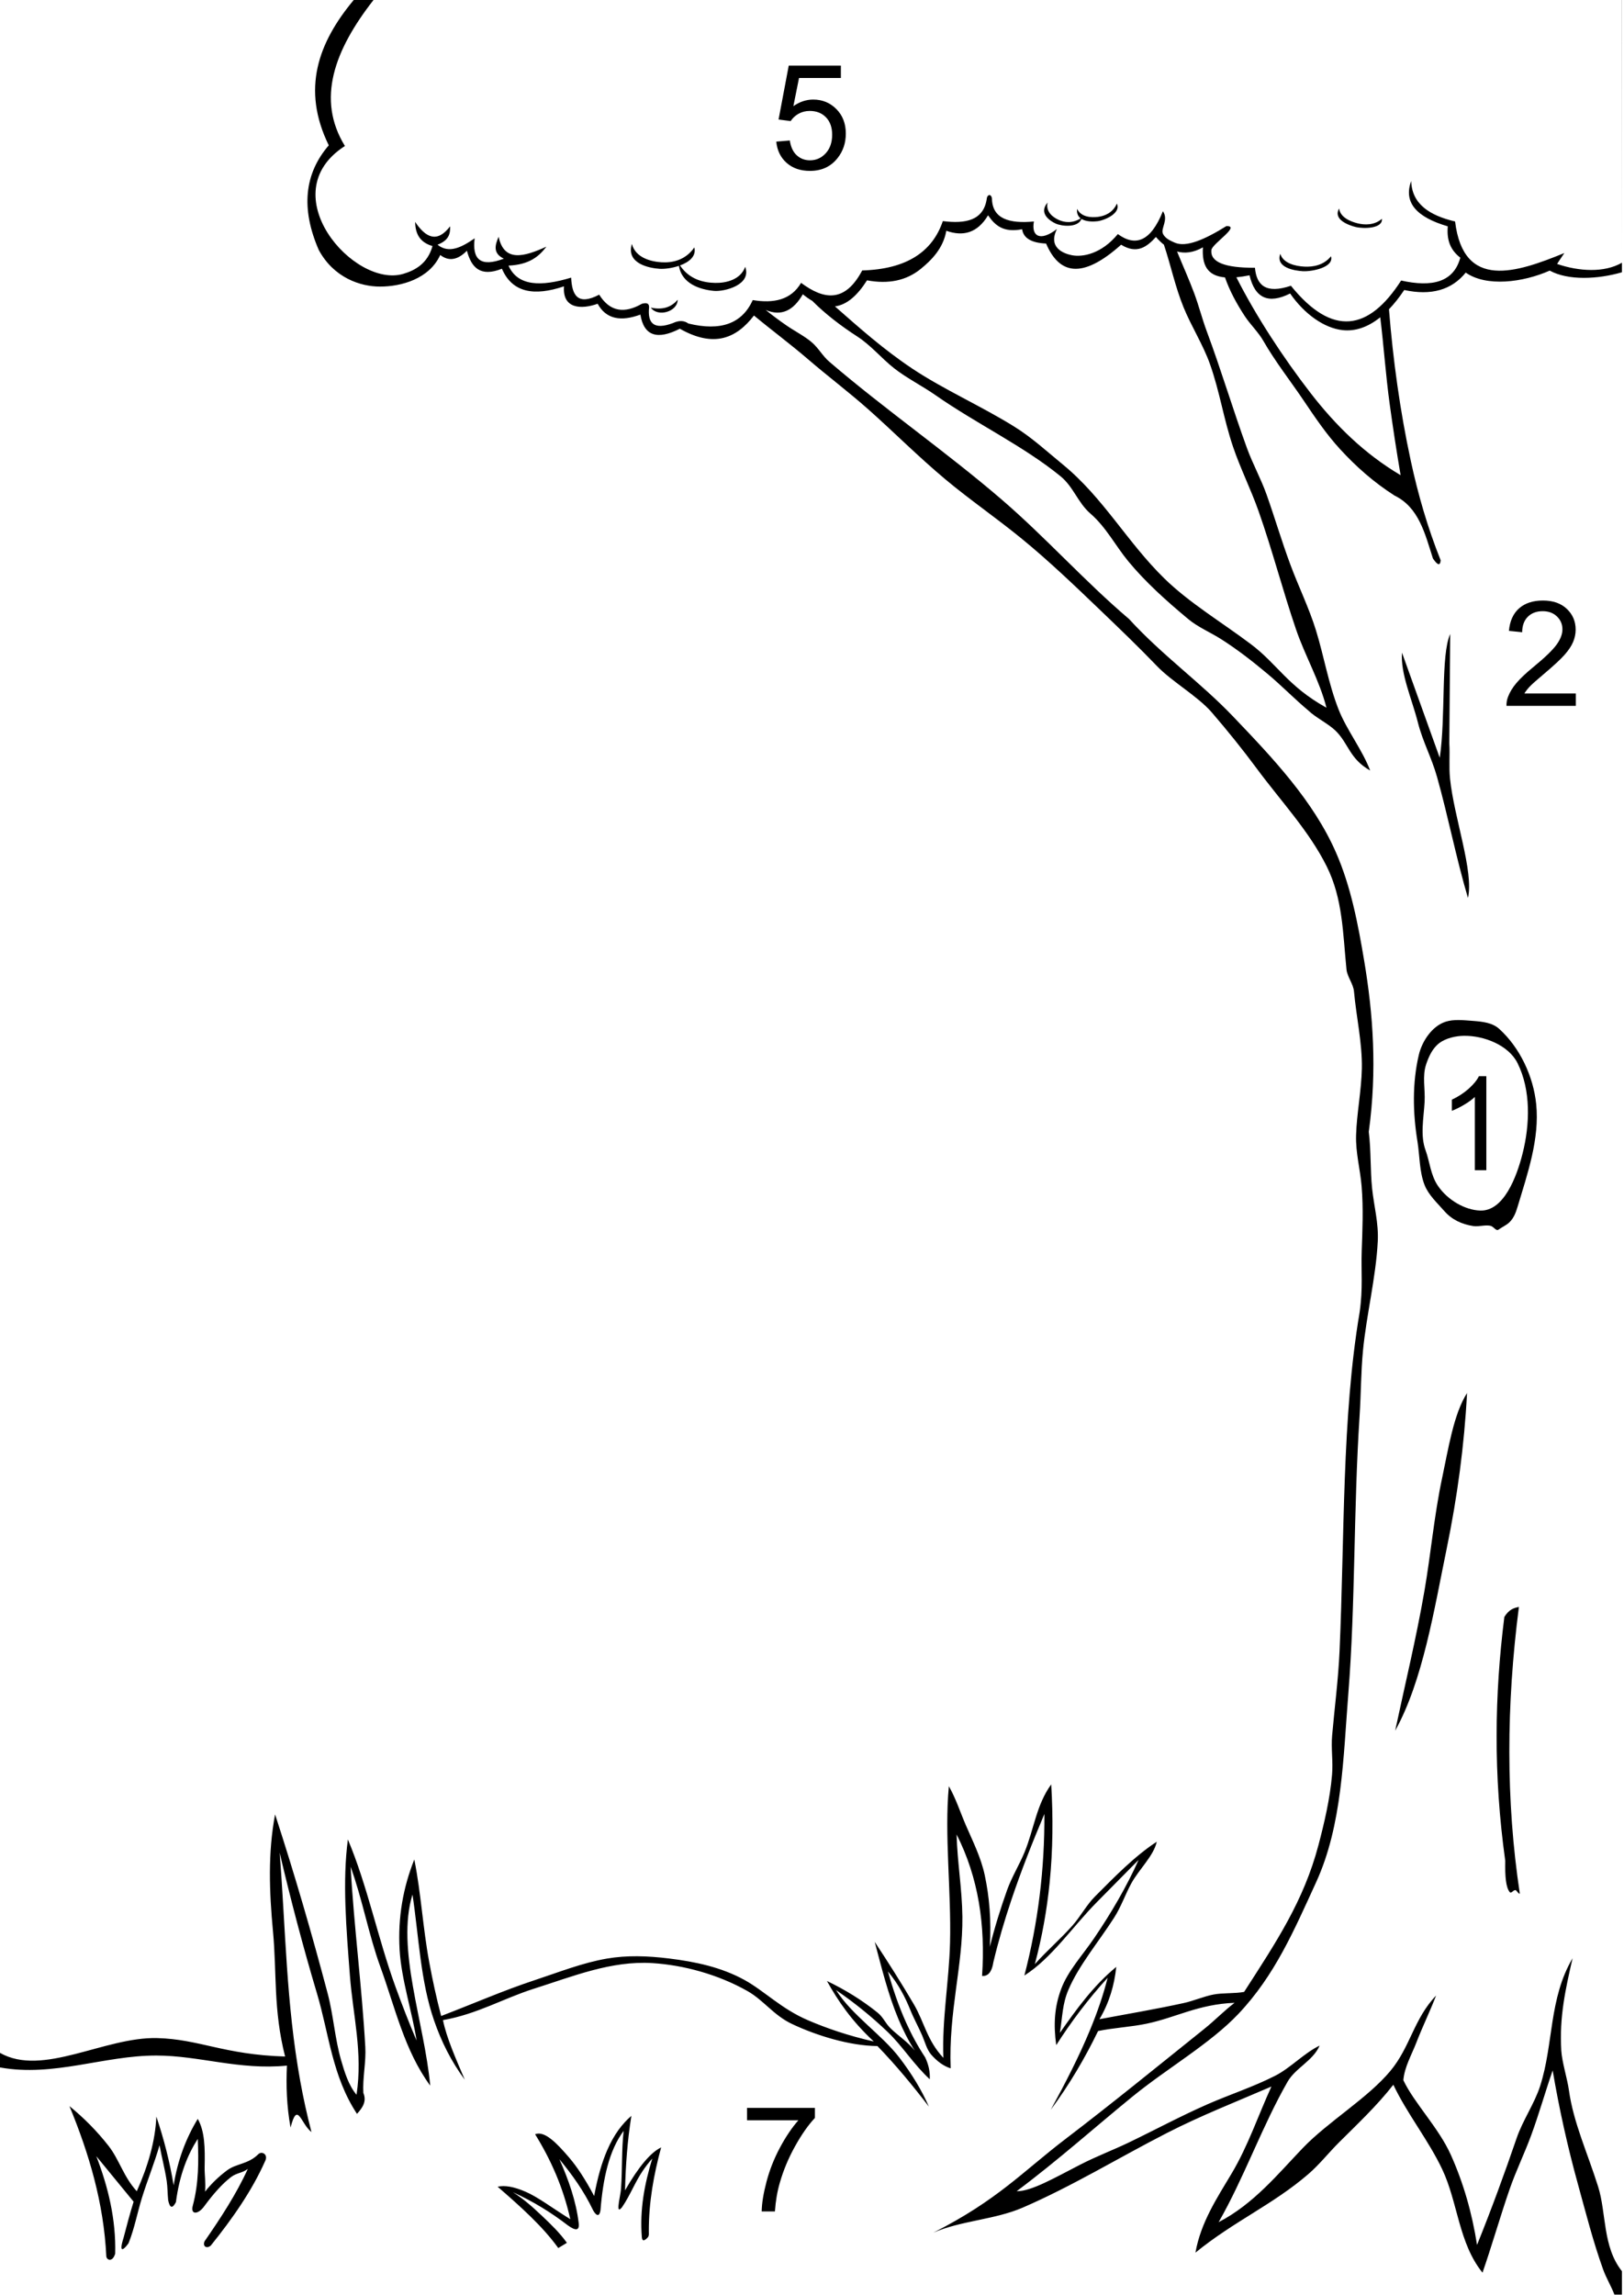 <?xml version="1.0" encoding="UTF-8" standalone="no"?>
<!DOCTYPE svg PUBLIC "-//W3C//DTD SVG 1.1//EN" "http://www.w3.org/Graphics/SVG/1.1/DTD/svg11.dtd">
<svg width="100%" height="100%" viewBox="0 0 596 842" version="1.1" xmlns="http://www.w3.org/2000/svg" xmlns:xlink="http://www.w3.org/1999/xlink" xml:space="preserve" xmlns:serif="http://www.serif.com/" style="fill-rule:evenodd;clip-rule:evenodd;stroke-linejoin:round;stroke-miterlimit:2;">
    <path d="M451.346,731.287C453.161,731.215 454.964,731.129 456.584,730.823C468.337,712.57 478.43,697.514 483.841,677.061C485.958,669.06 488.107,659.975 488.856,651.162C489.277,646.218 488.458,641.644 488.891,636.701C489.784,626.499 491.144,616.238 491.615,605.694C493.483,563.871 492.42,520.045 498.992,481.384L498.991,481.385C500.244,472.524 499.482,466.661 499.745,458.942C499.994,451.651 500.394,443.391 499.699,435.159C499.175,428.958 497.489,422.915 497.676,416.51C497.906,408.611 499.636,400.07 499.797,392.02C499.981,382.775 497.706,372.744 496.907,363.752C496.665,361.031 494.423,358.351 494.157,355.709C492.803,342.249 492.813,329.778 486.906,317.894C480.467,304.943 470.142,294.013 461.293,282.064C456.086,275.033 450.549,268.153 444.747,261.419C439.592,255.436 430.144,250.151 424.617,244.395C417.927,237.427 410.74,230.529 403.786,223.864C394.498,214.963 385.013,205.865 375.019,197.691C365.63,190.013 355.732,183.226 346.897,175.824C336.804,167.367 327.974,158.463 318.817,150.329C311.467,143.8 303.668,137.944 296.624,131.876C290.007,126.177 283.036,121.037 276.703,115.764C270.323,124.074 262.081,127.749 249.495,120.611C241.369,124.754 236.33,123.405 235.017,115.426C227.97,118.015 222.5,117.212 219.333,111.449C213.361,113.594 206.351,113.367 206.985,105.057C196.02,108.762 187.977,107.389 184.204,98.594C176.254,101.772 172.964,98.116 171.358,91.989C167.952,95.451 164.687,95.972 161.565,93.551C157.561,102.314 147.298,105.168 139.382,105.148C132.397,105.13 122.54,102.038 116.961,91.667C110.415,76.553 111.648,63.772 120.658,53.324C110.524,32.634 116.828,15.578 129.815,0.001L137.075,0.001C122.667,18.441 116.054,36.463 126.586,53.567C99.422,70.993 129.89,105.838 147.981,100.485C152.21,99.233 156.909,96.813 158.727,90.283C153.672,88.791 152.467,85.368 152.34,81.405C156.249,87.224 160.424,89.275 165.185,83.039C165.287,85.645 164.842,88.133 160.572,89.786C164.758,93.173 169.443,90.724 174.198,87.442C173.245,95.044 176.214,98.212 184.915,94.9C180.891,92.998 181.606,90.014 182.998,86.874C184.981,96.299 192.368,94.219 200.528,90.496C197.818,94.08 194.26,97.107 186.618,97.457C190.023,105.105 198.634,105.199 209.612,101.86C209.905,108.339 212.033,112.247 219.902,108.111C223.924,114.556 229.294,115.041 235.586,111.449C237.078,111.064 238.237,111.116 238.212,112.727C237.573,118.663 240.01,121.137 246.941,118.551C249.165,117.507 251.058,117.554 252.619,118.693C264.47,121.605 272.348,118.74 276.252,110.099C283.935,111.366 290.284,110.088 293.994,103.778C302.268,109.938 310.039,111.266 316.42,99.232C332.724,98.762 342.199,92.387 346.014,81.121C354.419,82.18 360.914,80.873 362.124,73.024C362.289,71.15 363.886,71.055 364.04,72.953C364.239,80.25 370.342,82.129 379.44,81.263C378.415,86.672 381.715,88.77 387.885,84.033C384.518,90.865 390.31,93.042 393.407,93.648C397.39,94.427 404.318,93.09 410.24,85.88C416.639,90.544 422.27,88.745 426.776,77.499C428.924,80.564 425.985,83.755 426.748,85.642C427.493,87.488 429.706,88.4 431.123,89.025C435.31,90.871 442.156,87.877 450.054,82.968C455.581,82.744 444.811,89.433 444.571,91.742C444.113,96.15 449.442,98.316 460.557,98.238C461.148,104.584 464.459,107.969 473.757,104.843C489.025,123.734 502.349,121.346 514.21,102.926C525.548,105.457 533.482,103.566 535.926,94.545C531.688,91.272 531.003,87.259 531.313,83.039C520.078,79.755 514.941,74.438 517.9,66.419C518.159,74.884 524.665,79.05 534.01,81.263C535.549,93.965 541.198,98.648 548.674,99.251C556.097,99.85 565.321,96.427 574.107,92.84C573.276,94.136 572.352,95.385 571.451,96.847C579.539,99.602 588.724,100.138 595.238,96.395L595.238,99.897C586.367,102.487 575.498,102.989 568.744,99.285C558.885,103.643 545.5,105.335 537.913,100.013C532.756,106.405 525.233,108.535 515.345,106.405C513.48,109.194 511.609,111.533 509.746,113.469C511.229,132.04 513.81,150.79 517.742,169.034C520.4,181.364 523.914,193.563 528.711,205.565C528.543,207.675 527.597,207.452 525.873,204.897C522.962,195.792 520.7,186.163 511.848,181.856C504.33,177.071 497.739,171.285 491.801,164.795C486.767,159.294 482.702,153.286 478.438,146.955C473.748,139.992 467.914,132.551 463.625,125.044C461.788,121.83 458.84,119.069 456.761,115.889C453.78,111.33 451.227,106.59 449.565,101.782C442.971,101.2 441.07,97.127 441.467,90.745C437.95,92.76 434.77,93.039 431.974,92.281C434.047,97.375 436.373,102.503 438.267,107.595C439.997,112.244 441.144,116.894 442.873,121.541C448.147,135.718 452.448,150.169 457.616,164.383C459.717,170.162 462.798,175.728 464.843,181.492C467.893,190.089 470.36,198.561 473.558,207.157C476.594,215.318 480.449,223.146 482.964,231.307C485.906,240.851 487.505,250.73 491.241,260.273C494.167,267.748 500.051,275.225 502.832,282.7C495.15,278.328 494.969,272.788 490.12,268.082C487.4,265.442 482.846,263.301 480.126,260.662C477.694,258.625 475.4,256.505 473.116,254.381L472.202,253.53C469.918,251.406 467.624,249.286 465.192,247.249C459.78,242.715 454.106,238.281 448.081,234.464C444.09,231.936 439.663,230.123 436.068,227.127C428.059,220.45 420.463,213.679 414.038,205.888C409.35,200.203 405.947,193.427 400.191,188.443C395.523,184.401 394.014,178.664 389.188,174.721C375.639,163.652 358.165,155.357 343.381,145.023C338.488,141.602 332.654,138.684 328.074,135.065C323.446,131.408 319.649,126.708 314.588,123.441C308.471,119.491 302.793,115.11 298.132,110.412C297.004,109.761 295.838,108.95 294.632,107.967C291.282,113.814 286.886,116.211 281.011,113.733C283.446,115.679 285.966,117.582 288.656,119.427C291.642,121.476 295.231,123.305 297.844,125.525C300.484,127.767 301.783,130.515 304.407,132.765C324.723,150.191 347.236,165.761 367.543,183.222C383.846,197.24 397.929,213.16 414.343,227.102C426.636,240.533 440.589,250.379 452.448,262.786C467.22,278.241 482.009,293.837 490.325,312.84C495.734,325.198 498.341,338.697 500.687,352.739C503.901,371.983 505.452,392.541 502.332,415.267C503.201,422.229 502.86,429.387 503.553,435.997C504.245,442.608 505.972,448.673 505.633,455.452C504.975,468.594 501.44,482.604 500.207,495.544C499.447,503.518 499.488,511.458 498.972,519.359C496.702,554.144 497.461,588.3 494.849,621.113C492.947,645.008 492.608,669.671 482.998,690.616C474.882,708.306 467.874,724.746 454.488,738.892C444.195,749.769 428.495,758.746 415.621,769.226C402.413,779.977 388.308,792.59 373.104,803.951C378.413,804.062 387.198,798.951 396.359,794.246C402.426,791.129 408.706,788.752 414.081,786.169C423.85,781.476 433.342,776.351 443.214,772.022C451.393,768.436 459.965,765.681 467.997,761.583C473.661,758.692 478.591,753.267 484.3,750.524C481.904,756.085 475.425,758.729 472.529,763.79C467.947,771.799 464.089,780.257 460.253,788.728L459.511,790.367C455.675,798.838 451.817,807.296 447.235,815.305C460.129,808.611 469.024,797.583 478.169,788.056C487.443,778.394 501.897,769.855 510.245,759.84C517.611,751.003 518.859,740.684 527.042,732.158C524.788,737.981 522.033,743.637 519.78,749.46C518.027,753.989 515.44,758.351 515.021,763.213C518.93,771.518 527.958,780.64 532.417,790.543C537.017,800.761 540.212,811.811 542.068,823.653C547.35,810.569 552.141,797.513 556.6,784.476C558.837,777.933 563.158,771.81 565.249,765.275C570.199,749.796 568.376,733.338 577.13,718.468C574.525,729.818 572.242,740.019 572.982,752.317C573.239,756.589 575.181,762.581 575.794,766.953C577.458,778.836 582.557,789.746 586.505,802.276C589.57,812.005 588.099,824.315 595.237,833.288L595.237,841.889L592.49,841.889C591.275,838.746 589.476,835.813 588.345,832.674C584.65,822.417 582.026,811.967 579.195,801.742C575.3,787.677 572.197,773.641 569.822,759.632C567.039,767.65 564.789,775.719 561.848,783.67C559.445,790.165 556.342,796.541 554.069,803.092C552.416,807.856 550.891,812.675 549.374,817.5L548.767,819.429C547.25,824.254 545.725,829.073 544.072,833.837C535.277,822.96 535.065,808.082 529.271,795.872C526.794,790.653 523.711,785.747 520.609,780.851L520.009,779.904C516.907,775.008 513.824,770.102 511.347,764.883C505.305,772.628 498.038,779.437 491.415,786.042C487.441,790.004 484.285,794.108 480.121,797.698C467.135,808.894 452.761,815.014 438.72,826.491C440.683,815.383 446.632,806.447 452.04,797.379C458.015,787.359 461.748,776.16 466.602,765.55C453.643,771.149 440.712,776.206 428.174,782.63C410.591,791.641 393.46,802.134 375.286,809.986C370.337,812.124 364.899,813.304 359.446,814.454L358.39,814.677C352.937,815.827 347.499,817.007 342.55,819.145C354.319,813.187 362.527,807.583 369.744,801.978C376.961,796.374 383.188,790.769 390.999,784.812C408.241,771.659 425.105,757.904 441.954,744.4C445.843,741.284 449.099,737.865 453.078,734.83C439.741,735.335 431.497,740.277 420.749,742.498C417.961,743.074 415.191,743.43 412.423,743.771L411.316,743.908C408.548,744.249 405.778,744.605 402.99,745.181C398.194,755.071 392.539,764.734 385.626,774.065C390.979,764.284 396.034,754.487 400.094,744.644C402.698,738.334 404.893,732.004 406.496,725.647C399.392,733.417 393.176,741.695 387.63,750.357C386.572,742.719 386.98,736.303 389.462,729.692C391.941,723.087 397.16,717.534 401.478,711.201C407.789,701.945 413.598,691.965 417.849,682.404L402.461,697.976C393.622,706.922 385.865,718.534 375.942,724.812C380.947,705.611 383.395,685.854 383.288,665.541C378.881,675.977 374.732,686.47 371.165,697.086C368.645,704.588 366.414,712.152 364.588,719.803C363.948,723.905 362.39,725.102 360.414,724.979C361.674,706.421 359.14,688.946 351.065,673.054C351.325,683.205 353.085,693.035 353.191,703.248C353.38,721.453 348.093,737.997 348.894,758.872C346.329,758.073 344.031,756.372 341.923,754.04C340.14,752.068 339.599,749.568 338.496,746.963C337.246,744.01 335.475,740.873 334.042,737.342C332.254,732.938 329.888,728.181 325.854,723.309C327.662,729.662 329.768,735.95 332.54,742.092C334.498,746.432 336.79,750.699 339.544,754.865C340.825,757.593 341.381,760.264 341.214,762.879C335.163,757.25 331.258,750.775 325.779,745.527C319.823,739.82 313.486,734.723 306.82,730.155C312.799,739.544 323.626,746.47 330.157,755.051C334.546,760.816 338.221,766.742 340.88,772.897C335.023,765.255 328.875,757.775 322.013,750.691C311.816,750.614 299.654,746.838 290.697,742.609C283.867,739.384 280.3,733.899 274.285,730.495C263.561,724.425 250.861,720.969 239.373,720.256C224.309,719.323 210.204,725.14 195.887,729.675C184.751,733.203 175.172,738.958 162.566,741.174C163.835,747.53 167.271,755.331 170.58,763.046C165.546,756.272 161.95,748.985 159.314,741.355C154.28,726.787 153.746,710.803 151.38,695.093C145.3,714.967 155.721,741.842 157.891,765.217C148.406,752.285 145.003,736.519 139.601,721.671C135.264,709.75 133.01,696.829 128.673,684.909C129.915,706.95 132.824,728.991 134.065,751.033C134.219,753.754 133.981,756.476 133.731,759.197L133.682,759.724C133.433,762.445 133.195,765.166 133.348,767.888C134.661,771.006 133.045,773.343 131.011,775.568C121.869,761.694 120.75,746.202 116.32,731.364C111.217,714.273 106.696,697.053 102.627,679.733C104.835,707.593 105.014,734.967 110.189,763.54C111.307,769.713 112.659,775.944 114.314,782.247C110.373,779.248 109.204,770.579 106.634,780.577C105.189,772.633 104.966,765.148 105.299,757.87C87.668,759.58 73.212,754.194 57.396,754.171C38.078,754.143 19.801,762.109 0.002,758.539L0,753.196C15.709,762.131 38.345,747.264 57.705,747.769C73.247,748.175 82.13,753.854 104.631,754.532C100.254,737.289 101.627,723.95 100.188,708.668C98.816,694.104 98.297,679.668 100.958,665.709C108.218,687.988 114.398,709.305 120.25,731.394C122.367,739.384 122.884,747.96 125.207,755.957C126.419,760.129 127.882,765.051 130.844,768.556C133.195,753.04 129.533,739.467 128.415,724.85C127.085,707.477 125.617,690.396 127.672,674.891C134.854,691.902 138.627,710.979 145.073,728.759C147.499,735.45 150.078,742.1 152.883,748.688C151.351,738.465 147.284,726.284 146.652,715.372C145.959,703.387 147.995,692.392 152.048,682.238C154.512,694.501 155.18,707.266 157.513,719.845C158.735,726.434 160.163,733.041 161.899,739.672C174.254,734.925 184.892,730.259 196.073,726.57C205.095,723.594 213.769,720.133 222.769,718.594C230.069,717.345 237.614,717.588 245.506,718.559C255.217,719.754 264.741,721.758 273.279,726.477C280.579,730.513 286.71,737.027 296.591,741.253C303.442,744.183 311.296,746.895 320.678,749.022C312.435,741.356 307.496,734.037 303.481,726.816C310.128,730.011 316.342,733.818 322.016,738.386C324.207,740.15 324.817,742.194 326.841,744.193C329.443,746.763 333.402,749.369 335.705,752.361C333.332,748.651 331.382,744.776 329.714,740.792C325.907,731.699 323.569,722.036 321.012,712.458C326.039,720.052 330.844,727.672 335.352,735.324C339.208,741.868 340.18,748.602 346.223,755.033C345.66,740.935 348.301,726.892 348.657,712.787C349.139,693.676 346.541,673.193 348.227,655.357C350.85,659.974 352.324,664.717 354.484,669.72C356.932,675.391 359.979,681.398 361.383,687.938C363.078,695.83 363.842,704.499 363.253,714.294C365.025,707.168 367.174,700.268 369.575,693.52C371.28,688.726 374.113,684.175 376.028,679.507C379.441,671.185 380.365,662.102 385.793,654.689C386.493,666.553 386.435,678.556 385.209,690.77C384.224,700.576 382.486,710.52 379.782,720.639C384.584,715.319 389,711.613 393.503,706.578C396.51,703.217 398.699,698.979 401.87,695.796C408.978,688.662 416.503,680.944 424.528,675.726C423.376,680.973 417.992,685.833 415.133,691.099C412.91,695.195 411.433,699.619 408.845,703.644C403.11,712.562 395.894,721.148 392.105,730.045C389.85,735.341 389.951,739.804 388.965,745.85C395.018,737.24 401.147,728.679 409.668,721.64C408.963,728.353 407.085,734.794 403.491,740.841C414.283,738.805 424.013,737.194 434.573,734.879C437.948,734.14 441.932,732.43 445.381,731.78C447.001,731.474 448.804,731.388 450.619,731.316L451.346,731.287ZM25.615,772.832C30.82,777.089 35.585,781.888 39.839,787.319C43.745,792.307 45.385,798.744 50.202,803.953C54.366,794.618 56.995,785.463 57.381,776.572C60.142,784.761 62.298,793.151 63.726,801.783C65.186,792.627 68.225,784.564 72.575,777.407C75.177,781.994 75.249,788.072 75.102,795.094C75.042,797.948 75.573,801.029 75.246,804.12C77.577,801.155 80.286,798.567 83.317,796.303C86.752,793.736 91.06,794.093 94.781,790.389C96.06,789.076 98.566,790.426 97.285,792.934C92.405,803.877 85.305,813.996 77.417,823.822C75.983,825.19 74.243,824.271 75.079,822.319C81.051,813.684 86.756,804.967 90.941,795.772C88.796,797.368 86.906,797.147 84.783,798.768C81.679,801.136 78.431,804.757 75.079,809.296C72.755,812.643 69.846,812.643 70.738,809.296C72.957,801.045 72.927,792.892 72.575,784.753C68.88,790.536 65.916,797.714 64.561,807.96C63.28,810.416 62.334,810.194 61.722,807.293C61.464,804.849 61.523,802.505 61.17,800.157C60.504,795.733 59.333,791.397 58.55,787.09C56.649,793.695 54.103,799.862 52.056,806.491C50.413,811.812 49.357,817.58 47.197,822.987C46.22,824.453 43.127,828.052 45.36,820.983C46.494,816.587 47.676,812.191 49.033,807.794C47.892,806.402 46.751,805.011 45.611,803.62L38.765,795.271C37.625,793.88 36.484,792.489 35.343,791.097C39.68,802.341 42.602,814.293 42.272,826.869C41.295,830.131 39.125,829.252 39.016,827.829C38.059,808.195 32.675,790.142 25.492,772.732L25.615,772.832ZM231.683,776.508C230.259,785.371 229.604,794.443 229.383,803.635C234.357,794.981 238.774,789.731 242.634,787.884C239.926,797.828 238.089,807.991 238.111,818.619C238.114,820.062 238.308,820.489 237.15,821.464C236.256,822.216 235.655,822.177 235.551,820.802C234.732,810.808 236.526,801.291 239.384,791.967C238.152,793.341 237.028,794.803 235.98,796.329C233.083,800.543 231.263,805.481 228.3,809.802C227.299,811.057 226.854,810.918 226.967,809.385C227.138,807.208 227.76,805.081 227.917,802.92C228.428,795.857 228.082,788.776 228.883,781.8C223.508,789.013 221.301,799.32 220.383,810.885C219.925,813.894 218.549,812.565 217.633,810.885C214.294,803.888 209.974,797.875 205.299,792.217C208.713,799.879 211.419,807.638 212.382,815.635C212.719,818.368 211.386,818.646 208.382,816.469C202.442,811.89 195.824,807.764 188.214,804.301C192.322,806.883 195.629,809.905 198.922,813.01C202.216,816.115 205.497,819.304 208.049,822.886L204.882,824.803C199.183,816.872 191.012,809.56 182.631,802.301C185.303,801.673 188.758,802.349 192.881,804.137C197.553,806.164 202.416,809.951 209.299,814.219C206.674,802.505 202.124,792.308 196.381,783.05C199.844,781.658 204.283,786.238 208.923,791.664C211.708,794.919 214.716,799.412 218.049,805.718C219.319,798.749 220.938,793.298 222.813,788.956C225.382,783.005 228.431,779.137 231.717,776.299L231.683,776.508ZM284.391,811.374L279.535,811.374C279.587,808.346 280.182,804.689 281.32,800.401C282.457,796.113 284.089,791.979 286.216,787.997C288.342,784.016 290.604,780.66 293.002,777.93L274.153,777.93L274.153,773.388L299.066,773.388L299.066,777.063C296.615,779.671 294.187,783.136 291.781,787.459C289.374,791.782 287.515,796.227 286.202,800.795C285.257,804.015 284.654,807.541 284.391,811.374ZM552.087,593.249C553.869,590.398 555.649,589.948 557.43,589.576C552.796,625.5 552.602,660.617 557.764,694.761C557.226,694.972 556.571,693.427 556.129,693.461C555.189,693.535 554.621,694.884 554.056,694.196C552.67,692.507 552.3,688.586 552.419,682.74C548.006,650.996 548.482,621.874 552.087,593.249ZM538.396,511.104C533.482,518.797 531.568,531.408 529.238,542.352C526.31,556.104 525.159,569.849 522.717,583.957C519.77,600.985 515.55,618.39 512.016,634.988C522.141,616.797 526.299,590.686 530.949,568.075C534.802,549.338 537.39,530.368 538.396,511.104ZM520.696,387.051C521.895,381.967 525.575,376.464 530.547,374.863C533.504,373.911 536.941,374.292 540.262,374.539C544.027,374.819 547.644,375.166 550.248,377.534C557.815,384.417 562.731,394.906 563.772,405.083C565.073,417.799 560.607,430.574 556.927,442.816C556.305,444.881 555.572,446.854 553.988,448.425C552.904,449.499 551.11,450.298 549.914,451.164C549.108,451.748 548.184,450.152 547.243,449.828C545.464,449.216 542.752,450.146 540.777,449.851C536.431,449.202 532.763,447.439 530.046,444.319C527.471,441.362 524.267,438.478 522.81,434.768C520.876,429.844 521.033,423.91 520.195,418.774C518.492,408.336 518.27,397.344 520.696,387.051ZM523.369,390.557C524.286,387.807 525.634,384.699 528.144,382.768C530.655,380.836 534.328,380.082 537.227,380.039C544.593,379.93 553.644,383.462 556.928,390.057C561.873,399.985 561.486,412.529 558.765,423.282C556.638,431.687 551.904,444.436 543.237,444.152C537.579,443.966 531.23,440.268 527.683,435.04C525.011,431.101 524.684,426.112 523.202,422.113C521.146,416.566 522.487,410.348 522.823,404.267C523.084,399.538 521.914,394.923 523.369,390.557ZM545.48,429.346L541.261,429.346L541.261,402.463C540.245,403.432 538.913,404.401 537.265,405.369C535.617,406.338 534.136,407.065 532.824,407.549L532.824,403.471C535.183,402.362 537.245,401.018 539.011,399.44C540.777,397.862 542.027,396.33 542.761,394.846L545.48,394.846L545.48,429.346ZM531.884,272.684C531.996,259.327 532.107,245.97 532.218,232.613C528.688,240.417 530.658,262.805 528.378,278.027C523.759,265.171 519.14,252.315 514.521,239.459C513.943,247.227 518.17,256.437 520.352,265.055C522.155,272.174 525.352,277.839 527.381,285.039C531.391,299.273 534.482,315.132 538.73,329.45C540.973,319.877 533.626,300.051 532.152,285.654C531.701,281.247 532.159,277.032 531.884,272.684ZM427.152,89.779C429.693,97.374 431.255,105.092 434.335,112.69C437.146,119.624 441.564,126.564 444.03,133.529C447.697,143.883 449.002,153.499 452.501,163.869C455.172,171.789 459.053,179.503 461.877,187.503C466.952,201.876 470.686,216.435 475.643,230.948C478.926,240.561 484.319,249.821 486.803,259.66C472.506,251.722 468.924,243.746 458.979,236.273C448.392,228.319 436.47,221.179 427.37,212.298C413.643,198.901 404.958,182.629 390.044,170.419C384.25,165.676 378.767,160.569 372.022,156.389C359.998,148.939 346.141,142.801 334.871,135.285C324.243,128.199 315.484,120.378 306.418,112.416C310.948,111.818 314.779,108.228 318.193,102.854C326.098,104.332 332.674,102.93 337.922,98.648C341.752,95.522 346.152,91.219 347.29,84.671C353.464,86.861 358.716,85.512 362.619,78.989C365.073,82.548 368.096,85.488 375.11,84.103C375.583,87.37 378.516,89.122 383.91,89.359C388.629,100.401 396.885,102.798 411.446,89.785C417.248,93.354 420.888,90.601 424.22,86.944C425.103,87.973 426.082,88.941 427.152,89.779ZM578.312,258.977L552.875,258.977C552.84,257.839 553.023,256.746 553.426,255.696C554.073,253.963 555.11,252.257 556.537,250.577C557.963,248.896 560.024,246.954 562.719,244.749C566.902,241.319 569.728,238.601 571.198,236.598C572.668,234.594 573.403,232.699 573.403,230.914C573.403,229.042 572.734,227.462 571.395,226.176C570.056,224.889 568.31,224.246 566.158,224.246C563.883,224.246 562.063,224.929 560.698,226.294C559.332,227.659 558.641,229.549 558.624,231.964L553.767,231.465C554.1,227.843 555.351,225.082 557.521,223.183C559.691,221.284 562.605,220.335 566.263,220.335C569.956,220.335 572.878,221.359 575.031,223.406C577.183,225.454 578.26,227.992 578.26,231.019C578.26,232.559 577.945,234.073 577.315,235.561C576.685,237.048 575.639,238.615 574.178,240.26C572.716,241.905 570.288,244.162 566.893,247.033C564.058,249.413 562.238,251.027 561.433,251.876C560.628,252.725 559.962,253.578 559.437,254.435L578.312,254.435L578.312,258.977ZM453.742,101.735C460.928,115.956 471.021,131.351 481.023,144.269C490.17,156.081 500.754,166.505 514.018,174.343C512.504,165.525 511.182,156.789 509.99,148.109C508.543,137.562 507.818,126.786 506.545,116.415C501.737,120.285 497.053,121.592 492.773,121.131C485.905,120.39 478.66,115.167 473.473,107.683C465.523,111.674 460.556,109.449 458.569,101.007C456.799,101.365 455.194,101.605 453.742,101.735ZM248.715,109.957C248.679,112.209 246.825,113.828 244.675,114.438C242.524,115.048 240.077,114.65 238.851,112.869C243.164,113.807 246.39,112.721 248.715,109.957ZM249.172,97.532C246.64,98.397 243.853,98.736 242.101,98.627C238.313,98.391 229.659,96.729 231.896,89.502C233.261,94.634 238.936,95.982 242.754,96.227C246.571,96.471 251.513,95.578 254.819,90.78C255.618,94.035 252.87,96.179 249.561,97.394C253.047,102.649 258.387,103.719 262.501,103.796C266.307,103.867 271.786,102.72 273.483,97.883C275.962,104.619 265.678,107.071 262.035,106.729C256.941,106.251 250.187,104.14 249.172,97.532ZM488.477,94.018C489.642,98.102 481.525,99.684 478.145,99.503C475.068,99.338 468.037,98.177 469.854,93.124C470.964,96.712 475.574,97.654 478.676,97.825C481.777,97.997 485.792,97.372 488.477,94.018ZM595.275,91.363L595.274,91.363L595.237,0.001L595.275,0.001L595.275,91.363ZM507.163,80.285C507.493,83.949 500.331,83.978 497.485,83.276C494.894,82.637 489.1,80.508 491.465,76.504C491.828,79.736 495.597,81.286 498.208,81.935C500.819,82.583 504.335,82.703 507.163,80.285ZM396.898,80.33C395.551,83.672 389.669,83.023 387.492,82.052C385.417,81.125 381.014,78.316 384.456,74.317C383.685,77.765 386.495,79.767 388.584,80.705C390.577,81.6 393.462,82.067 396.603,80.128C395.672,79.426 395.098,78.325 395.29,76.628C396.763,79.7 400.501,79.872 402.937,79.571C405.372,79.269 408.381,78.115 409.893,74.697C411.493,78.208 405.465,80.828 402.811,81.162C401.332,81.347 398.638,81.414 396.898,80.33ZM308.597,28.601L293.24,28.601L291.166,38.944C293.477,37.334 295.9,36.529 298.438,36.529C301.798,36.529 304.633,37.692 306.944,40.02C309.254,42.348 310.409,45.34 310.409,48.998C310.409,52.481 309.394,55.491 307.364,58.029C304.896,61.144 301.527,62.701 297.257,62.701C293.757,62.701 290.9,61.721 288.686,59.761C286.472,57.801 285.207,55.202 284.892,51.964L289.854,51.544C290.221,53.96 291.075,55.775 292.413,56.992C293.752,58.208 295.367,58.816 297.257,58.816C299.532,58.816 301.457,57.959 303.032,56.243C304.607,54.528 305.395,52.253 305.395,49.418C305.395,46.723 304.638,44.597 303.124,43.039C301.61,41.481 299.628,40.703 297.178,40.703C295.655,40.703 294.282,41.048 293.057,41.739C291.832,42.431 290.869,43.328 290.169,44.43L285.732,43.853L289.46,24.085L308.597,24.085L308.597,28.601Z"/>
</svg>
